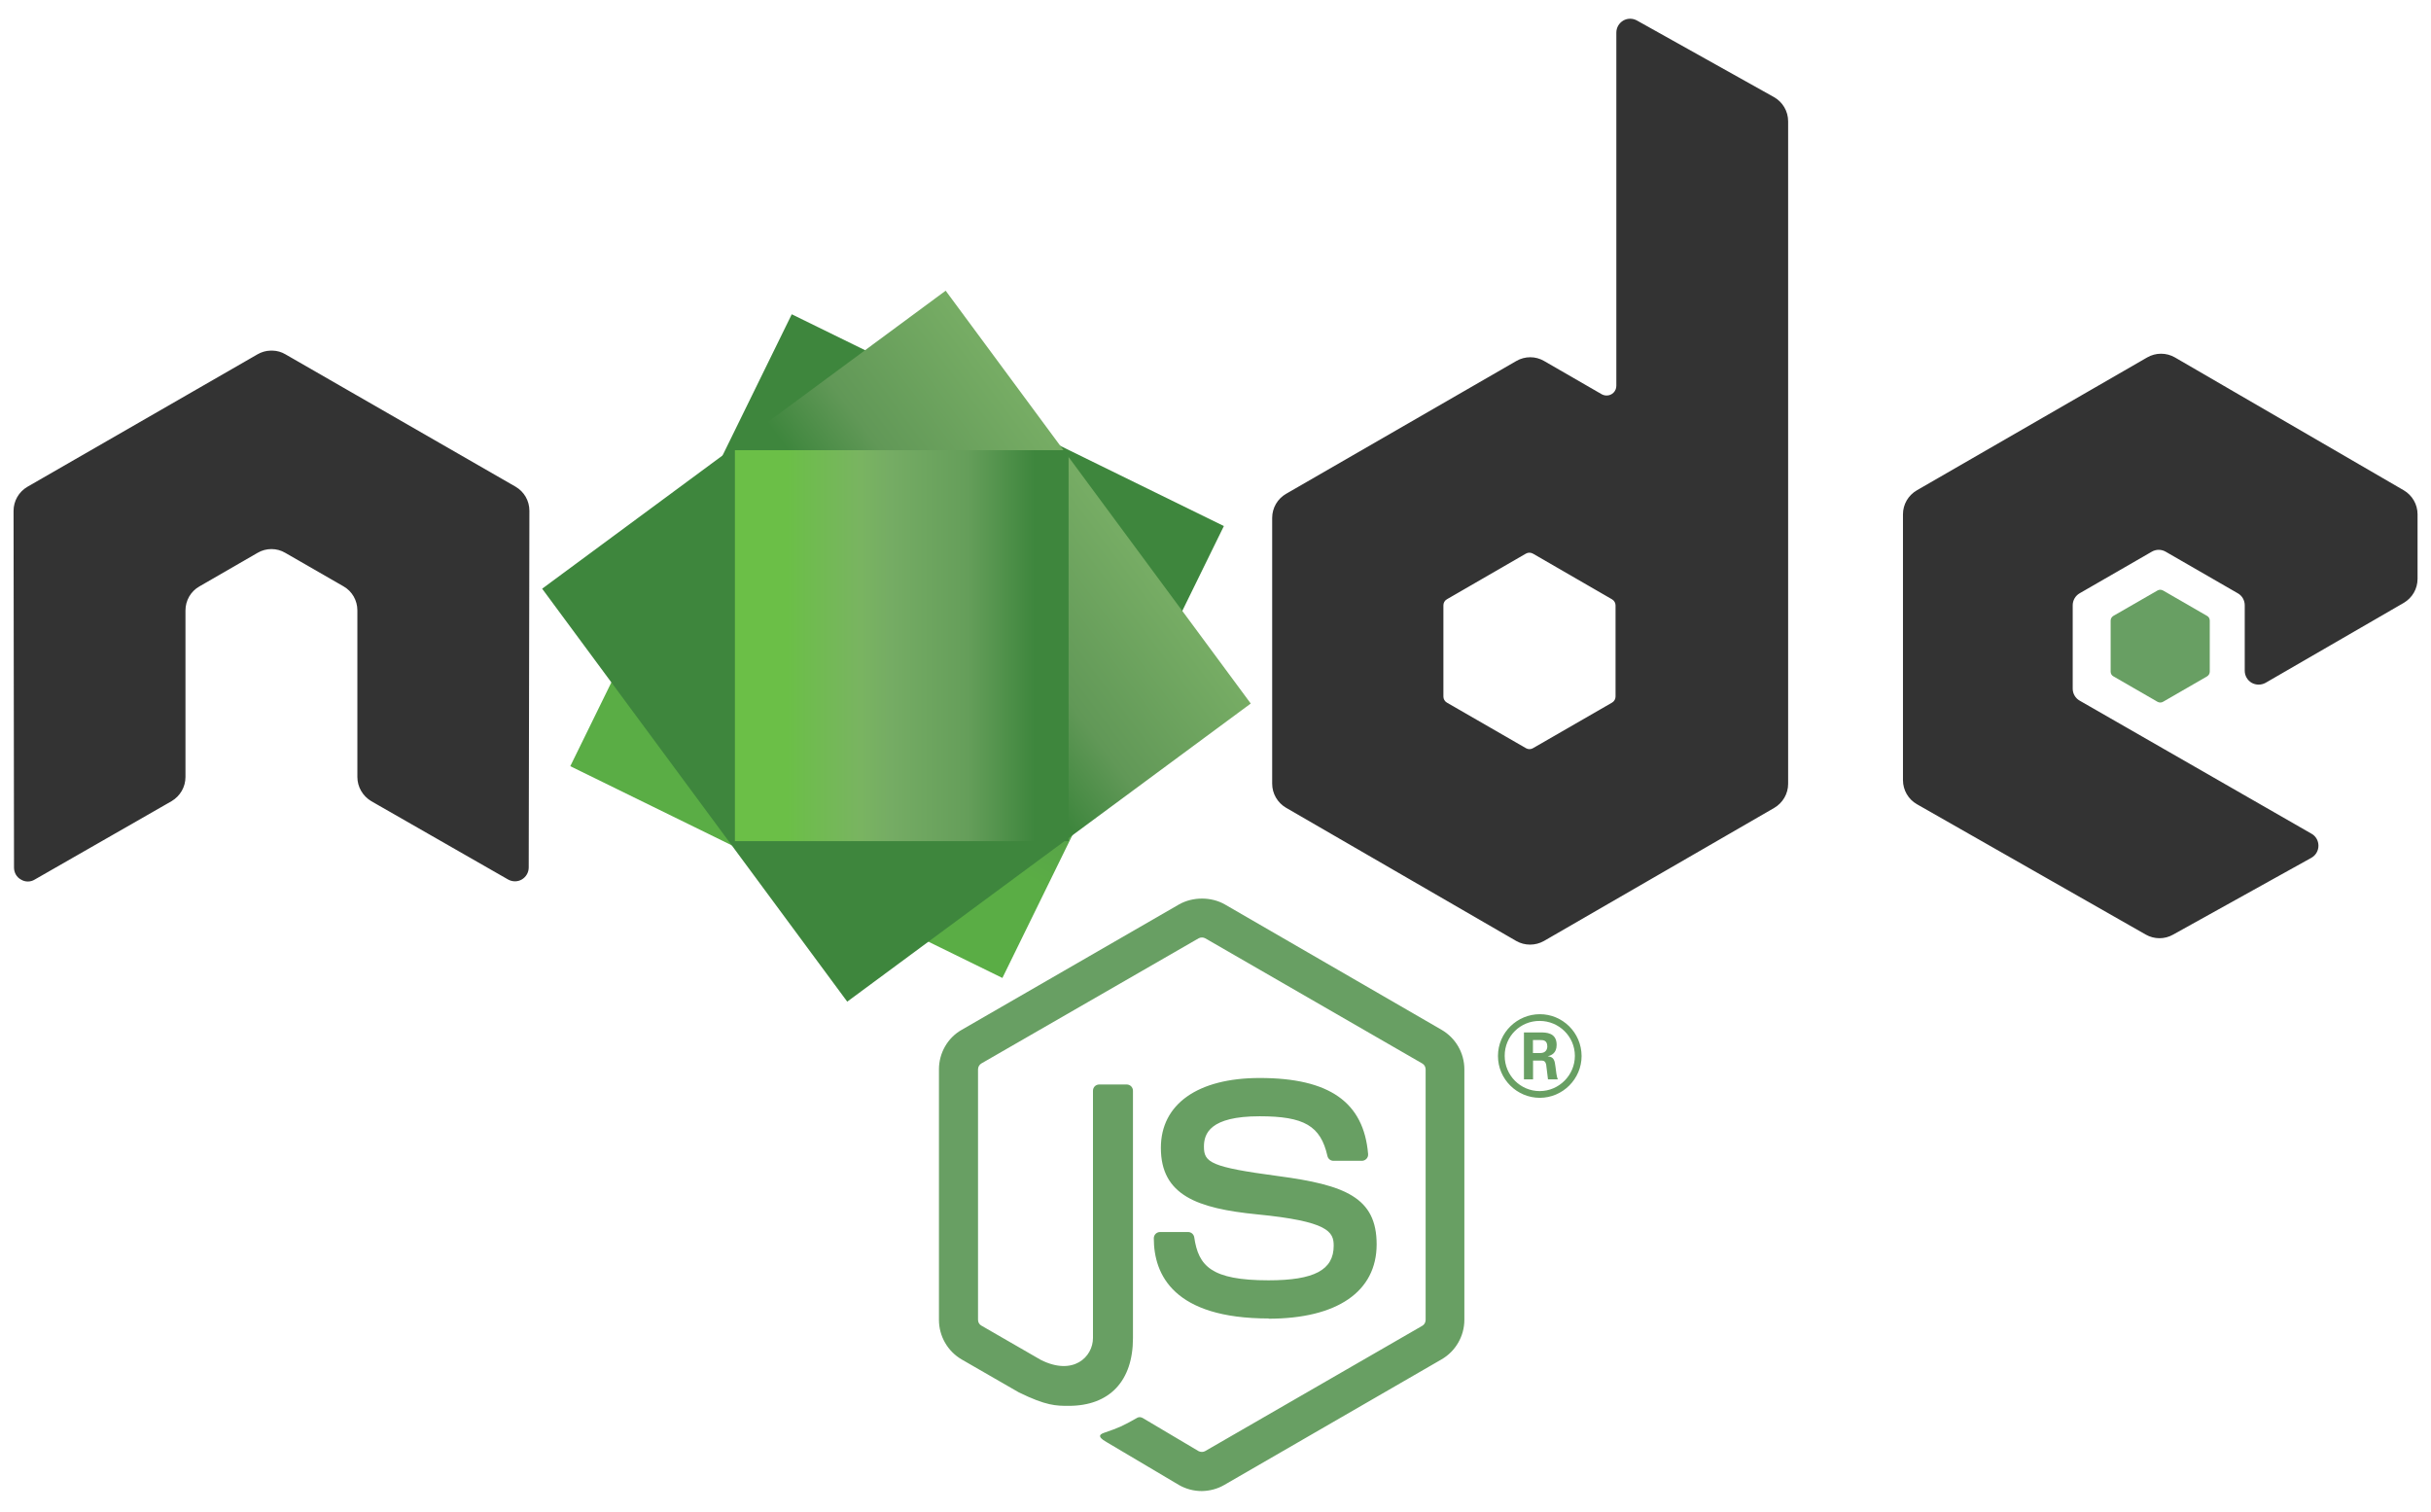 <?xml version="1.0" encoding="utf-8"?>
<!-- Generator: Adobe Illustrator 22.0.0, SVG Export Plug-In . SVG Version: 6.00 Build 0)  -->
<svg version="1.1" id="Layer_1" xmlns="http://www.w3.org/2000/svg" xmlns:xlink="http://www.w3.org/1999/xlink" x="0px" y="0px"
	 viewBox="0 0 2133.9 1327" style="enable-background:new 0 0 2133.9 1327;" xml:space="preserve">
<style type="text/css">
	.st0{fill:#689F63;}
	.st1{fill:#333333;}
	.st2{fill:url(#SVGID_1_);}
	.st3{fill:url(#SVGID_2_);}
	.st4{fill:url(#SVGID_3_);}
</style>
<path class="st0" d="M1054.9,1308.9c-7,0-13.9-1.8-20-5.3l-63.6-37.7c-9.5-5.3-4.9-7.2-1.7-8.3c12.7-4.4,15.2-5.4,28.8-13.1
	c1.4-0.8,3.3-0.5,4.7,0.3l48.9,29c1.8,1,4.3,1,5.9,0l190.6-110c1.8-1,2.9-3.1,2.9-5.2V938.8c0-2.2-1.1-4.2-2.9-5.2l-190.5-109.9
	c-1.8-1-4.1-1-5.9,0L861.5,933.5c-1.8,1-3,3.1-3,5.2v219.9c0,2.1,1.1,4.1,3,5.1l52.2,30.1c28.3,14.2,45.7-2.5,45.7-19.3v-217
	c0-3.1,2.4-5.5,5.5-5.5H989c3,0,5.5,2.4,5.5,5.5v217.1c0,37.8-20.6,59.5-56.4,59.5c-11,0-19.7,0-43.9-11.9l-50-28.8
	c-12.4-7.2-20-20.5-20-34.8V938.7c0-14.3,7.6-27.7,20-34.7l190.8-110.1c12.1-6.8,28.1-6.8,40.1,0L1265.4,904
	c12.4,7.2,20,20.4,20,34.7v219.9c0,14.3-7.7,27.6-20,34.7l-190.5,110.1C1068.8,1307,1061.9,1308.8,1054.9,1308.9"/>
<path class="st0" d="M1113.7,1157.4c-83.4,0-100.9-38.3-100.9-70.4c0-3.1,2.5-5.5,5.5-5.5h24.6c2.7,0,5,2,5.4,4.7
	c3.7,25.1,14.8,37.7,65.2,37.7c40.2,0,57.2-9.1,57.2-30.4c0-12.3-4.9-21.4-67.3-27.5c-52.2-5.2-84.4-16.6-84.4-58.4
	c0-38.4,32.4-61.3,86.8-61.3c61,0,91.3,21.2,95.1,66.7c0.3,3.1-2,5.7-5.1,6c-0.2,0-0.3,0-0.5,0h-24.8c-2.6,0-4.8-1.8-5.3-4.3
	c-6-26.4-20.4-34.8-59.5-34.8c-43.8,0-48.9,15.3-48.9,26.7c0,13.9,6,17.9,65.2,25.8c58.6,7.8,86.4,18.7,86.4,59.9
	c0,41.5-34.6,65.3-95,65.3 M1345.6,924.4h6.4c5.2,0,6.2-3.7,6.2-5.8c0-5.6-3.9-5.6-6-5.6h-6.6L1345.6,924.4z M1337.8,906.3h14.2
	c4.9,0,14.4,0,14.4,10.9c0,7.6-4.9,9.2-7.8,10.1c5.7,0.4,6.1,4.1,6.8,9.3c0.4,3.3,1,9,2.1,10.9h-8.7c-0.2-1.9-1.6-12.4-1.6-13
	c-0.6-2.3-1.4-3.5-4.3-3.5h-7.2v16.5h-8V906.3z M1320.8,926.9c0,17.1,13.8,30.9,30.7,30.9c17.1,0,30.9-14.1,30.9-30.9
	c0-17.1-14-30.7-30.9-30.7C1334.7,896.1,1320.7,909.5,1320.8,926.9 M1388.3,927c0,20.2-16.6,36.7-36.7,36.7
	c-20,0-36.7-16.3-36.7-36.7c0-20.8,17.1-36.7,36.7-36.7C1371.3,890.2,1388.2,906.2,1388.3,927"/>
<path class="st1" d="M464.7,448.4c0-8.8-4.6-16.8-12.2-21.2L250.5,311c-3.4-2-7.2-3.1-11.1-3.2h-2.1c-3.9,0.1-7.7,1.2-11.2,3.2
	l-202,116.3c-7.6,4.4-12.2,12.5-12.2,21.2l0.4,313.1c0,4.3,2.2,8.4,6.1,10.5c3.7,2.3,8.4,2.3,12.1,0l120.1-68.8
	c7.6-4.5,12.2-12.5,12.2-21.2V535.9c0-8.7,4.6-16.8,12.2-21.1l51.1-29.5c3.7-2.2,7.9-3.3,12.2-3.3c4.2,0,8.4,1.1,12.1,3.3l51.1,29.4
	c7.6,4.3,12.2,12.4,12.2,21.1v146.3c0,8.7,4.7,16.7,12.2,21.2l120,68.7c3.8,2.2,8.5,2.2,12.2,0c3.7-2.2,6-6.2,6-10.5L464.7,448.4z
	 M1418.1,611.5c0,2.2-1.2,4.2-3.1,5.3l-69.4,40c-1.9,1.1-4.2,1.1-6.1,0l-69.4-40c-1.9-1.1-3.1-3.1-3.1-5.3v-80.1
	c0-2.2,1.1-4.2,3-5.3l69.4-40.1c1.9-1.1,4.2-1.1,6.2,0l69.4,40.1c1.9,1.1,3.1,3.1,3.1,5.3L1418.1,611.5z M1436.9,18
	c-3.8-2.1-8.4-2.1-12.1,0.1c-3.7,2.2-6,6.2-6,10.5v310.1c0,4.7-3.8,8.5-8.5,8.5c-1.5,0-3-0.4-4.3-1.1l-50.6-29.2
	c-7.5-4.4-16.8-4.4-24.4,0l-202.1,116.6c-7.5,4.3-12.2,12.4-12.2,21.1v233.4c0,8.7,4.7,16.7,12.2,21.1L1330.9,826
	c7.5,4.3,16.8,4.3,24.4,0l202.1-116.8c7.5-4.4,12.2-12.4,12.2-21.1V106.5c0-8.9-4.8-17-12.5-21.3L1436.9,18z M2110,529.2
	c7.5-4.4,12.1-12.4,12.1-21.1v-56.6c0-8.7-4.6-16.7-12.1-21.1l-200.8-116.6c-7.6-4.4-16.9-4.4-24.5,0l-202.1,116.6
	c-7.6,4.4-12.2,12.4-12.2,21.1v233.3c0,8.8,4.7,16.9,12.3,21.2l200.8,114.4c7.4,4.2,16.5,4.3,23.9,0.1l121.5-67.5
	c3.8-2.1,6.2-6.2,6.2-10.6c0-4.4-2.3-8.5-6.2-10.6l-203.3-116.7c-3.8-2.1-6.2-6.2-6.2-10.5v-73.2c0-4.4,2.3-8.4,6.1-10.6l63.3-36.5
	c3.8-2.2,8.4-2.2,12.2,0l63.3,36.5c3.8,2.1,6.1,6.2,6.1,10.5v57.5c0,4.3,2.3,8.4,6.1,10.6c3.8,2.1,8.4,2.1,12.2,0L2110,529.2z"/>
<path class="st0" d="M1893.9,518.3c1.4-0.8,3.2-0.8,4.7,0l38.8,22.4c1.5,0.8,2.3,2.4,2.3,4.1v44.8c0,1.7-0.9,3.2-2.3,4.1l-38.8,22.4
	c-1.4,0.8-3.2,0.8-4.7,0l-38.8-22.4c-1.5-0.8-2.4-2.4-2.4-4.1v-44.8c0-1.7,0.9-3.2,2.3-4.1L1893.9,518.3z"/>
<g transform="translate(-78.306 -164.016)">
	
		<linearGradient id="SVGID_1_" gradientUnits="userSpaceOnUse" x1="397.047" y1="1296.284" x2="398.305" y2="1296.284" gradientTransform="matrix(-154.527 315.235 315.235 154.527 -346316.094 -324941.375)">
		<stop  offset="0.3" style="stop-color:#3E863D"/>
		<stop  offset="0.5" style="stop-color:#55934F"/>
		<stop  offset="0.8" style="stop-color:#5AAD45"/>
	</linearGradient>
	<path class="st2" d="M1152.6,625.8L773.3,439.9L578.9,836.6l379.3,185.9L1152.6,625.8z"/>
</g>
<g transform="translate(-78.306 -164.016)">
	
		<linearGradient id="SVGID_2_" gradientUnits="userSpaceOnUse" x1="396.358" y1="1299.024" x2="397.175" y2="1299.024" gradientTransform="matrix(433.586 -320.368 -320.368 -433.586 244999.094 691081.062)">
		<stop  offset="0.57" style="stop-color:#3E863D"/>
		<stop  offset="0.72" style="stop-color:#619857"/>
		<stop  offset="1" style="stop-color:#76AC64"/>
	</linearGradient>
	<path class="st3" d="M554.2,680.8L822,1043.3l354.2-261.7L908.4,419.2L554.2,680.8z"/>
</g>
<g transform="translate(-78.306 -164.016)">
	
		<linearGradient id="SVGID_3_" gradientUnits="userSpaceOnUse" x1="395.982" y1="1298.693" x2="396.723" y2="1298.693" gradientTransform="matrix(395.472 0 0 -395.472 -155876.25 514327.062)">
		<stop  offset="0.16" style="stop-color:#6BBF47"/>
		<stop  offset="0.38" style="stop-color:#79B461"/>
		<stop  offset="0.47" style="stop-color:#75AC64"/>
		<stop  offset="0.7" style="stop-color:#659E5A"/>
		<stop  offset="0.9" style="stop-color:#3E863D"/>
	</linearGradient>
	<path class="st4" d="M723.4,559.2v343.2h292.9V559.2H723.4z"/>
</g>
</svg>
